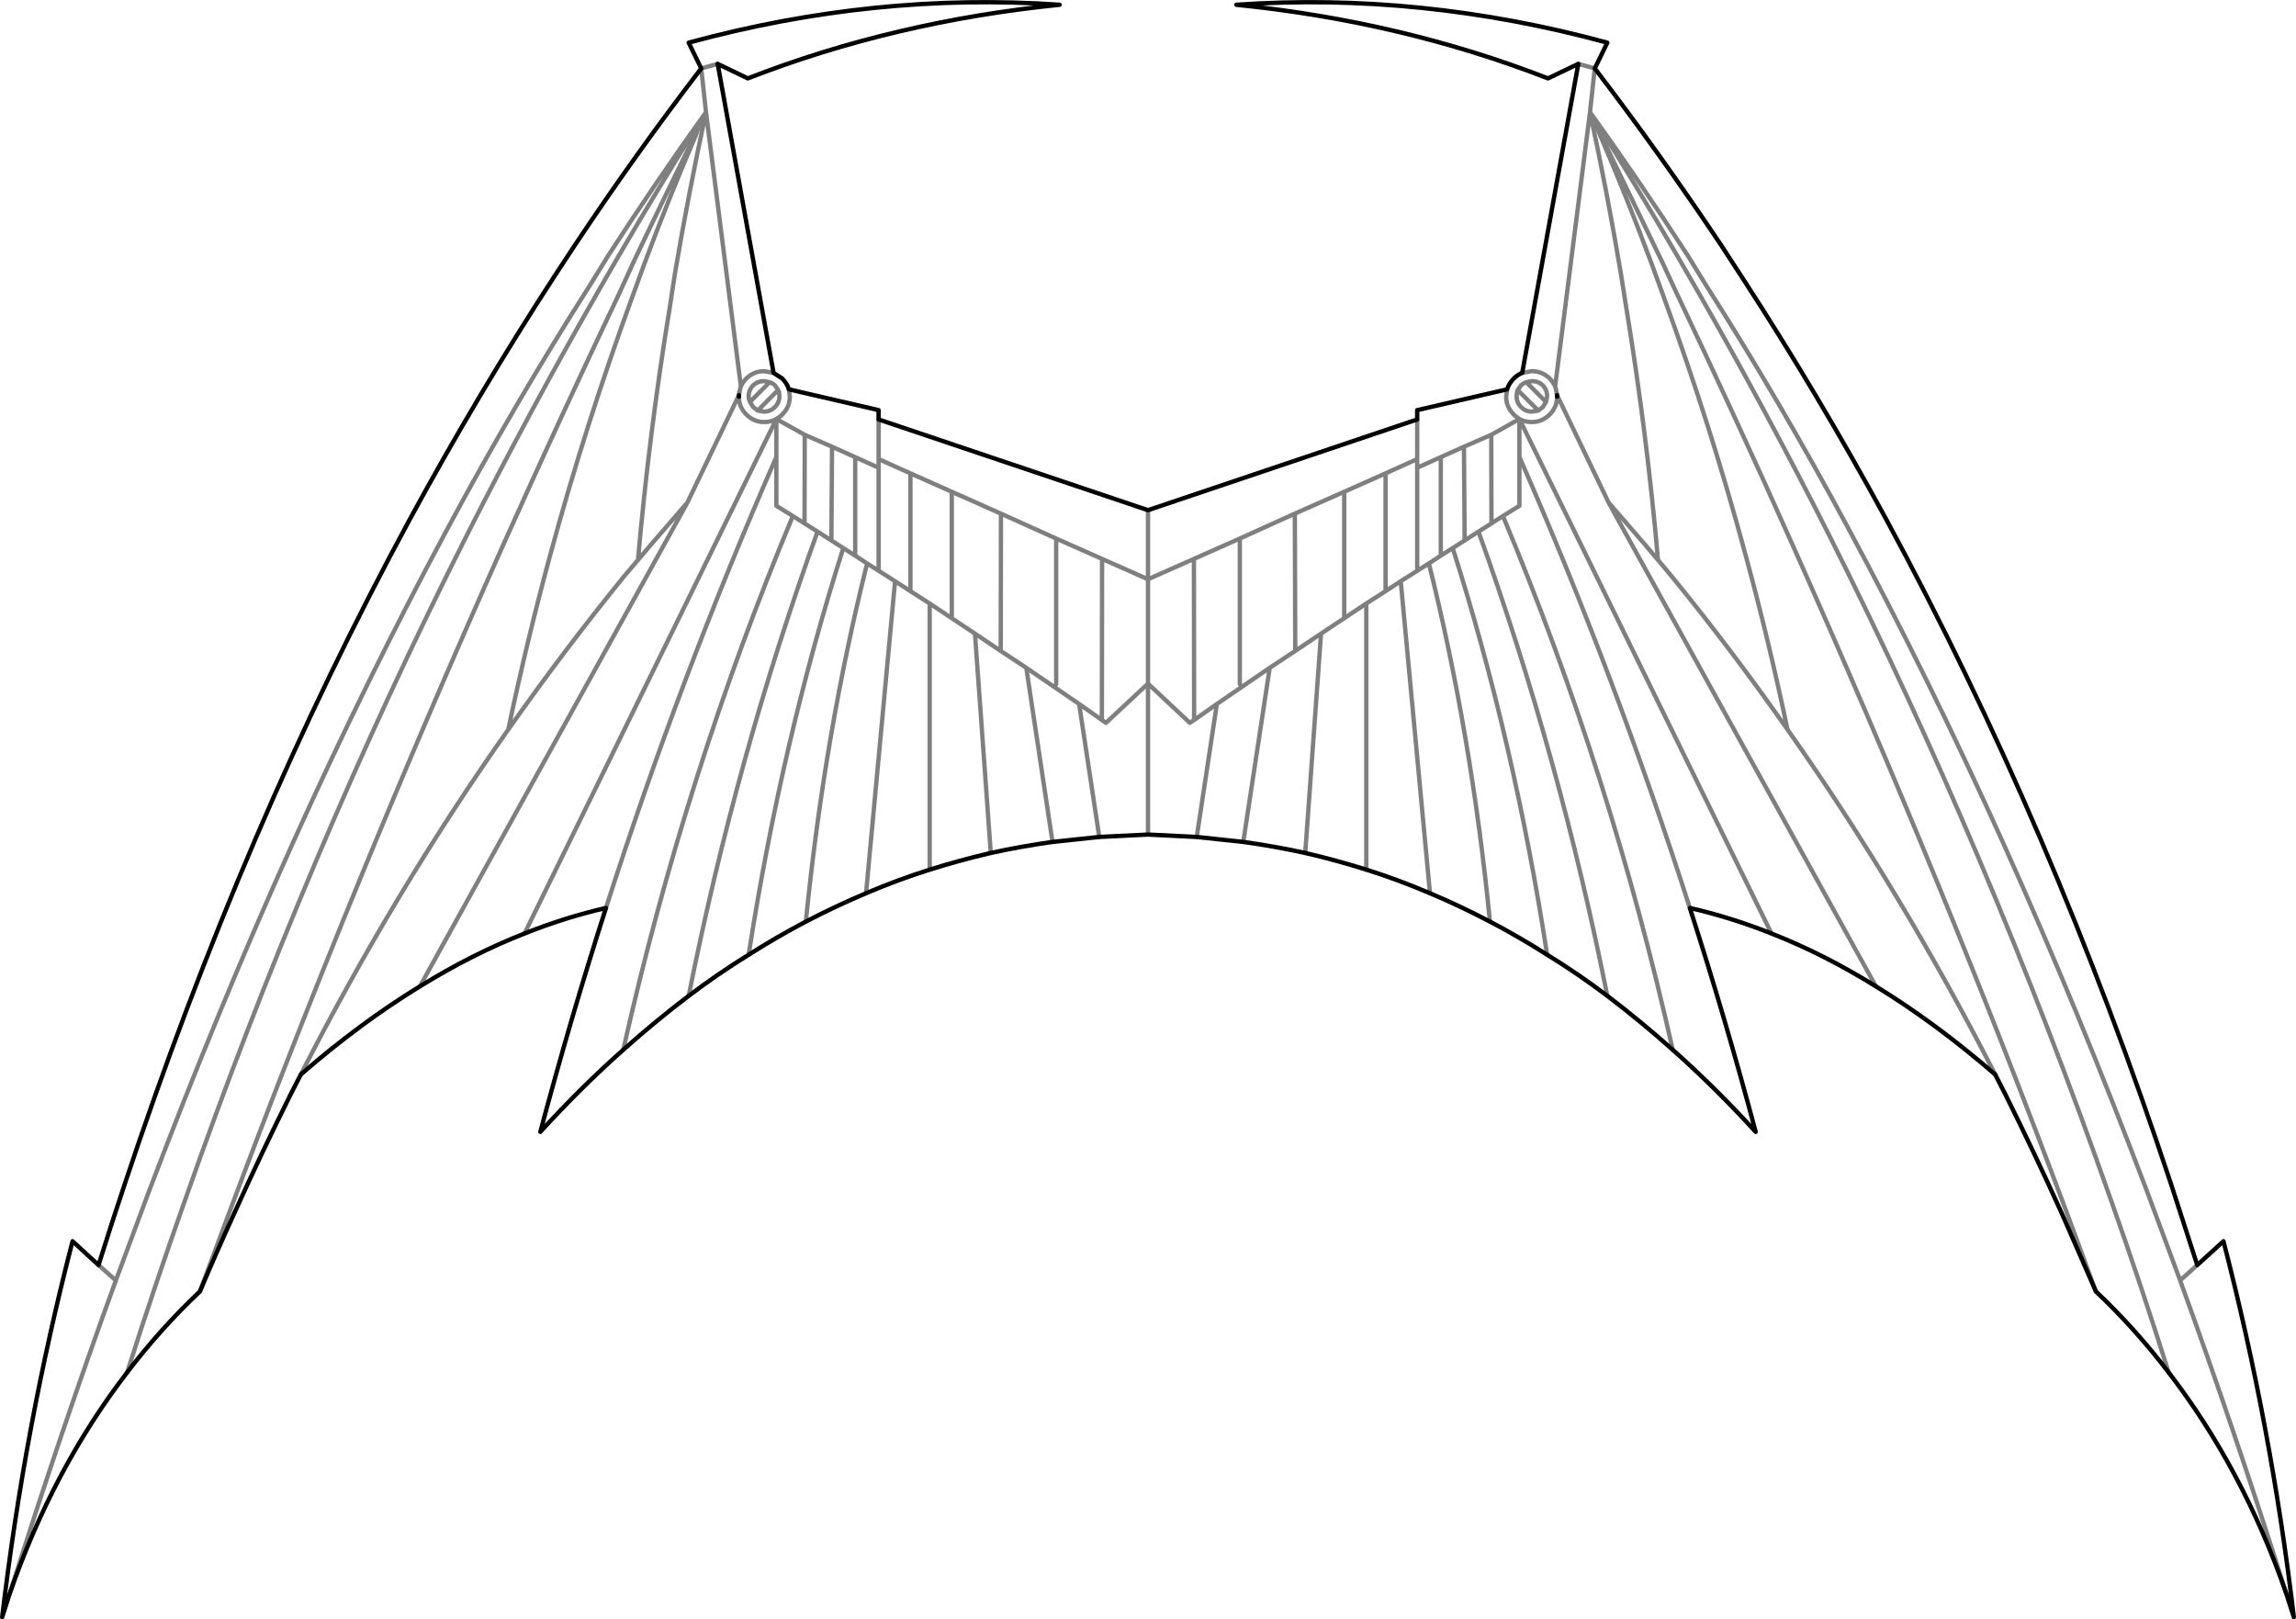 <?xml version="1.0" encoding="UTF-8" standalone="no"?>
<svg xmlns:xlink="http://www.w3.org/1999/xlink" height="373.9px" width="530.1px" xmlns="http://www.w3.org/2000/svg">
  <g transform="matrix(1.0, 0.0, 0.0, 1.0, -134.85, -88.3)">
    <path d="M662.65 456.1 Q652.7 427.45 635.55 405.2 627.9 395.15 618.75 386.5 L611.0 368.75 Q604.6 354.55 597.8 340.9 L595.5 336.4 Q581.75 324.5 567.95 316.05 555.95 308.6 543.85 303.85 534.45 300.1 525.0 297.95 533.25 323.55 540.2 349.65 530.85 339.4 521.05 330.7 513.6 324.05 505.95 318.25 499.15 313.1 492.05 308.75 485.55 304.6 478.85 301.1 472.0 297.5 465.0 294.55 457.75 291.45 450.3 289.1 443.3 286.9 436.2 285.25 429.1 283.7 421.9 282.7 L411.15 281.55 399.9 281.0 388.65 281.55 377.85 282.7 Q370.65 283.7 363.6 285.25 356.5 286.9 349.5 289.1 342.05 291.45 334.8 294.55 327.8 297.5 320.9 301.1 314.25 304.6 307.7 308.75 300.65 313.1 293.85 318.25 286.2 324.05 278.75 330.7 268.95 339.4 259.6 349.65 266.55 323.55 274.75 297.95 265.35 300.1 255.95 303.85 243.85 308.6 231.8 316.05 218.0 324.5 204.3 336.4 L202.0 340.9 Q195.2 354.55 188.8 368.75 184.8 377.5 181.0 386.5 171.85 395.15 164.2 405.2 147.1 427.45 137.15 456.1 L135.35 461.7 Q140.55 417.6 151.6 374.9 L157.6 380.4 Q160.5 371.1 163.55 362.0 191.1 279.0 229.55 208.05 245.3 179.1 262.85 152.1 L267.45 145.1 Q281.55 123.9 296.75 104.1 L293.85 98.15 Q336.85 86.45 379.5 89.4 341.3 93.25 307.5 106.4 L300.55 103.05 313.45 174.4 315.45 175.7 Q316.55 176.8 317.0 178.2 L337.7 183.0 337.7 185.15 399.9 206.1 462.05 185.15 462.05 183.0 482.8 178.2 Q483.25 176.8 484.35 175.7 485.25 174.8 486.3 174.4 L499.25 103.05 492.25 106.4 Q458.45 93.25 420.3 89.4 462.9 86.45 505.95 98.15 L503.05 104.1 Q518.2 123.9 532.35 145.1 L536.9 152.1 Q554.5 179.1 570.25 208.05 608.7 279.0 636.2 362.0 L642.15 380.4 648.2 374.9 Q659.25 417.6 664.45 461.7 L662.65 456.1 M494.35 179.9 L494.35 179.55 M305.45 179.55 L305.45 179.9" fill="none" stroke="#000000" stroke-linecap="round" stroke-linejoin="round" stroke-width="1.0"/>
    <path d="M662.65 456.1 Q650.85 418.75 638.2 383.95 L630.6 363.5 Q598.7 279.25 561.65 210.4 545.8 180.9 528.8 154.25 L524.45 147.2 Q513.4 130.15 501.95 114.2 512.4 130.7 522.35 147.8 L526.45 154.9 Q542.4 182.7 557.05 211.65 593.9 284.75 622.35 365.75 629.25 385.2 635.55 405.2 M486.3 174.4 L488.5 174.0 Q490.9 174.0 492.65 175.7 493.45 176.55 493.9 177.5 L501.95 114.2 503.05 104.1 499.25 103.05 M501.95 114.2 L503.45 117.4 518.6 148.75 522.0 156.1 Q535.8 185.15 548.6 213.85 583.8 292.65 612.1 368.5 L618.75 386.5 M503.45 117.4 L503.9 118.35 503.95 118.7 504.3 119.55 Q510.65 134.3 516.25 149.4 L519.0 156.95 Q529.8 186.5 537.95 216.75 543.3 236.5 547.55 256.75 573.7 293.8 595.5 336.4 M493.9 177.5 L494.1 178.2 494.35 179.5 494.35 179.55 506.25 204.35 514.65 214.05 517.65 217.6 Q515.1 188.45 510.3 159.2 L509.05 151.3 Q505.95 132.8 501.95 114.2 M482.8 178.2 L482.6 179.9 Q482.6 182.3 484.35 184.0 L484.55 184.25 485.65 185.05 Q486.9 185.75 488.5 185.75 490.9 185.75 492.65 184.0 494.35 182.3 494.35 179.9 L494.3 179.4 494.1 178.25 494.1 178.2 M487.25 176.55 L488.55 176.3 Q490.0 176.3 491.05 177.25 492.05 178.35 492.05 179.8 L491.8 181.1 491.05 182.3 490.0 183.1 488.55 183.35 Q487.15 183.35 486.2 182.45 L486.05 182.3 Q485.0 181.25 485.0 179.8 L485.1 178.75 485.25 178.35 486.05 177.25 Q486.6 176.75 487.25 176.55 L491.8 181.1 M494.35 179.55 L494.3 179.4 M494.35 179.5 L494.1 178.25 M337.7 185.15 L337.7 194.3 345.05 197.6 354.6 201.85 365.95 206.9 378.7 212.65 389.3 217.35 399.9 222.05 399.9 206.1 M317.0 178.2 L317.2 179.9 Q317.2 182.3 315.45 184.0 L315.25 184.25 314.1 185.05 320.65 188.7 326.95 191.45 332.3 193.85 337.7 196.3 337.7 194.3 M462.05 219.6 L462.05 196.3 462.05 194.3 454.75 197.6 454.75 224.8 458.25 222.5 464.75 218.4 467.5 216.6 467.5 193.85 462.05 196.3 M462.05 194.3 L462.05 185.15 M467.5 216.6 L470.25 214.85 473.0 213.1 472.85 191.45 467.5 193.85 M485.65 185.05 L479.15 188.7 479.2 209.15 481.85 207.45 485.65 205.1 485.65 193.8 485.65 185.05 543.85 303.85 M479.15 188.7 L472.85 191.45 M473.0 213.1 L476.2 211.05 479.2 209.15 M454.75 197.6 L445.2 201.85 445.2 231.05 450.3 227.65 454.75 224.8 M445.2 201.85 L433.8 206.9 433.9 238.6 439.85 234.6 445.2 231.05 M421.1 246.3 L421.1 212.65 410.5 217.35 410.55 254.55 415.8 250.85 Q421.85 246.7 428.0 242.5 L433.9 238.6 M433.8 206.9 L421.1 212.65 M415.8 250.85 L411.15 281.55 M410.5 217.35 L399.9 222.05 399.9 246.15 409.55 255.2 410.55 254.55 M439.85 234.6 L436.2 285.25 M421.9 282.7 L428.0 242.5 M450.3 289.1 L450.3 227.65 M465.0 294.55 L458.25 222.5 M378.7 212.65 L378.7 246.3 M365.95 206.9 L365.9 238.6 371.8 242.5 384.0 250.85 389.25 254.55 389.3 217.35 M334.8 294.55 L341.5 222.5 335.05 218.4 Q325.25 257.65 320.9 301.1 M335.05 218.4 L332.3 216.6 329.55 214.85 Q315.3 259.65 307.7 308.75 M329.55 214.85 L326.8 213.1 323.6 211.05 Q304.85 263.05 293.85 318.25 M363.6 285.25 L359.95 234.6 354.6 231.05 349.5 227.65 349.5 289.1 M349.5 227.65 L345.05 224.8 341.5 222.5 M354.6 231.05 L354.6 201.85 M389.25 254.55 L390.2 255.2 399.9 246.15 399.9 281.0 M388.65 281.55 L384.0 250.85 M371.8 242.5 L377.85 282.7 M359.95 234.6 L365.9 238.6 M478.85 301.1 Q474.55 257.65 464.75 218.4 M547.55 256.75 Q534.7 238.4 520.75 221.3 L517.65 217.6 M642.15 380.4 L638.2 383.95 M506.25 204.35 L567.95 316.05 M481.85 207.45 Q506.8 267.1 521.05 330.7 M476.2 211.05 Q494.95 263.05 505.95 318.25 M470.25 214.85 Q484.5 259.65 492.05 308.75 M326.8 213.1 L326.95 191.45 M332.3 216.6 L332.3 193.85 M345.05 197.6 L345.05 224.8 M337.7 219.6 L337.7 196.3 M525.0 297.95 Q508.0 244.85 485.65 193.8 M490.0 183.1 L485.25 178.35 M157.6 380.4 L161.6 383.95 169.2 363.5 Q201.1 279.25 238.15 210.4 254.0 180.9 271.0 154.25 L275.35 147.2 Q286.4 130.15 297.85 114.2 L296.75 104.1 300.55 103.05 M295.5 119.55 Q289.15 134.3 283.55 149.4 L280.8 156.95 Q270.0 186.5 261.8 216.75 256.45 236.5 252.2 256.75 265.1 238.4 279.0 221.3 L282.15 217.6 Q284.7 188.45 289.5 159.2 L290.7 151.3 Q293.85 132.8 297.85 114.2 L295.9 118.35 295.8 118.7 295.5 119.55 M181.0 386.5 L187.7 368.5 Q216.0 292.65 251.15 213.85 264.0 185.15 277.8 156.1 L281.15 148.75 Q288.35 133.6 295.9 118.35 M314.7 178.75 L314.8 179.8 Q314.8 181.25 313.75 182.3 L313.6 182.45 Q312.6 183.35 311.25 183.35 L309.8 183.1 308.75 182.3 308.0 181.1 Q307.7 180.45 307.7 179.8 307.7 178.35 308.75 177.25 309.8 176.3 311.25 176.3 L312.55 176.55 Q313.2 176.75 313.75 177.25 L314.5 178.35 314.7 178.75 M313.45 174.4 L311.3 174.0 Q308.9 174.0 307.15 175.7 306.35 176.55 305.9 177.5 L305.7 178.2 305.7 178.25 305.5 179.4 305.45 179.9 Q305.45 182.3 307.15 184.0 308.9 185.75 311.3 185.75 312.9 185.75 314.1 185.05 L314.1 193.8 314.1 205.1 317.9 207.45 320.6 209.15 320.65 188.7 M305.7 178.25 L305.45 179.5 305.45 179.55 305.5 179.4 M308.0 181.1 L312.55 176.55 M305.7 178.2 Q305.5 178.75 305.45 179.5 M309.8 183.1 L314.5 178.35 M297.85 114.2 Q287.4 130.7 277.45 147.8 L273.35 154.9 Q257.4 182.7 242.75 211.65 205.85 284.75 177.45 365.75 170.55 385.2 164.2 405.2 M305.9 177.5 L297.85 114.2 M323.6 211.05 L320.6 209.15 M231.8 316.05 L293.55 204.35 285.15 214.05 282.15 217.6 M278.75 330.7 Q293.0 267.1 317.9 207.45 M252.2 256.75 Q226.05 293.8 204.3 336.4 M274.75 297.95 Q291.75 244.85 314.1 193.8 M314.1 185.05 L255.95 303.85 M305.45 179.55 L293.55 204.35 M137.15 456.1 Q148.9 418.75 161.6 383.95" fill="none" stroke="#000000" stroke-linecap="round" stroke-linejoin="round" stroke-opacity="0.502" stroke-width="1.0"/>
  </g>
</svg>
